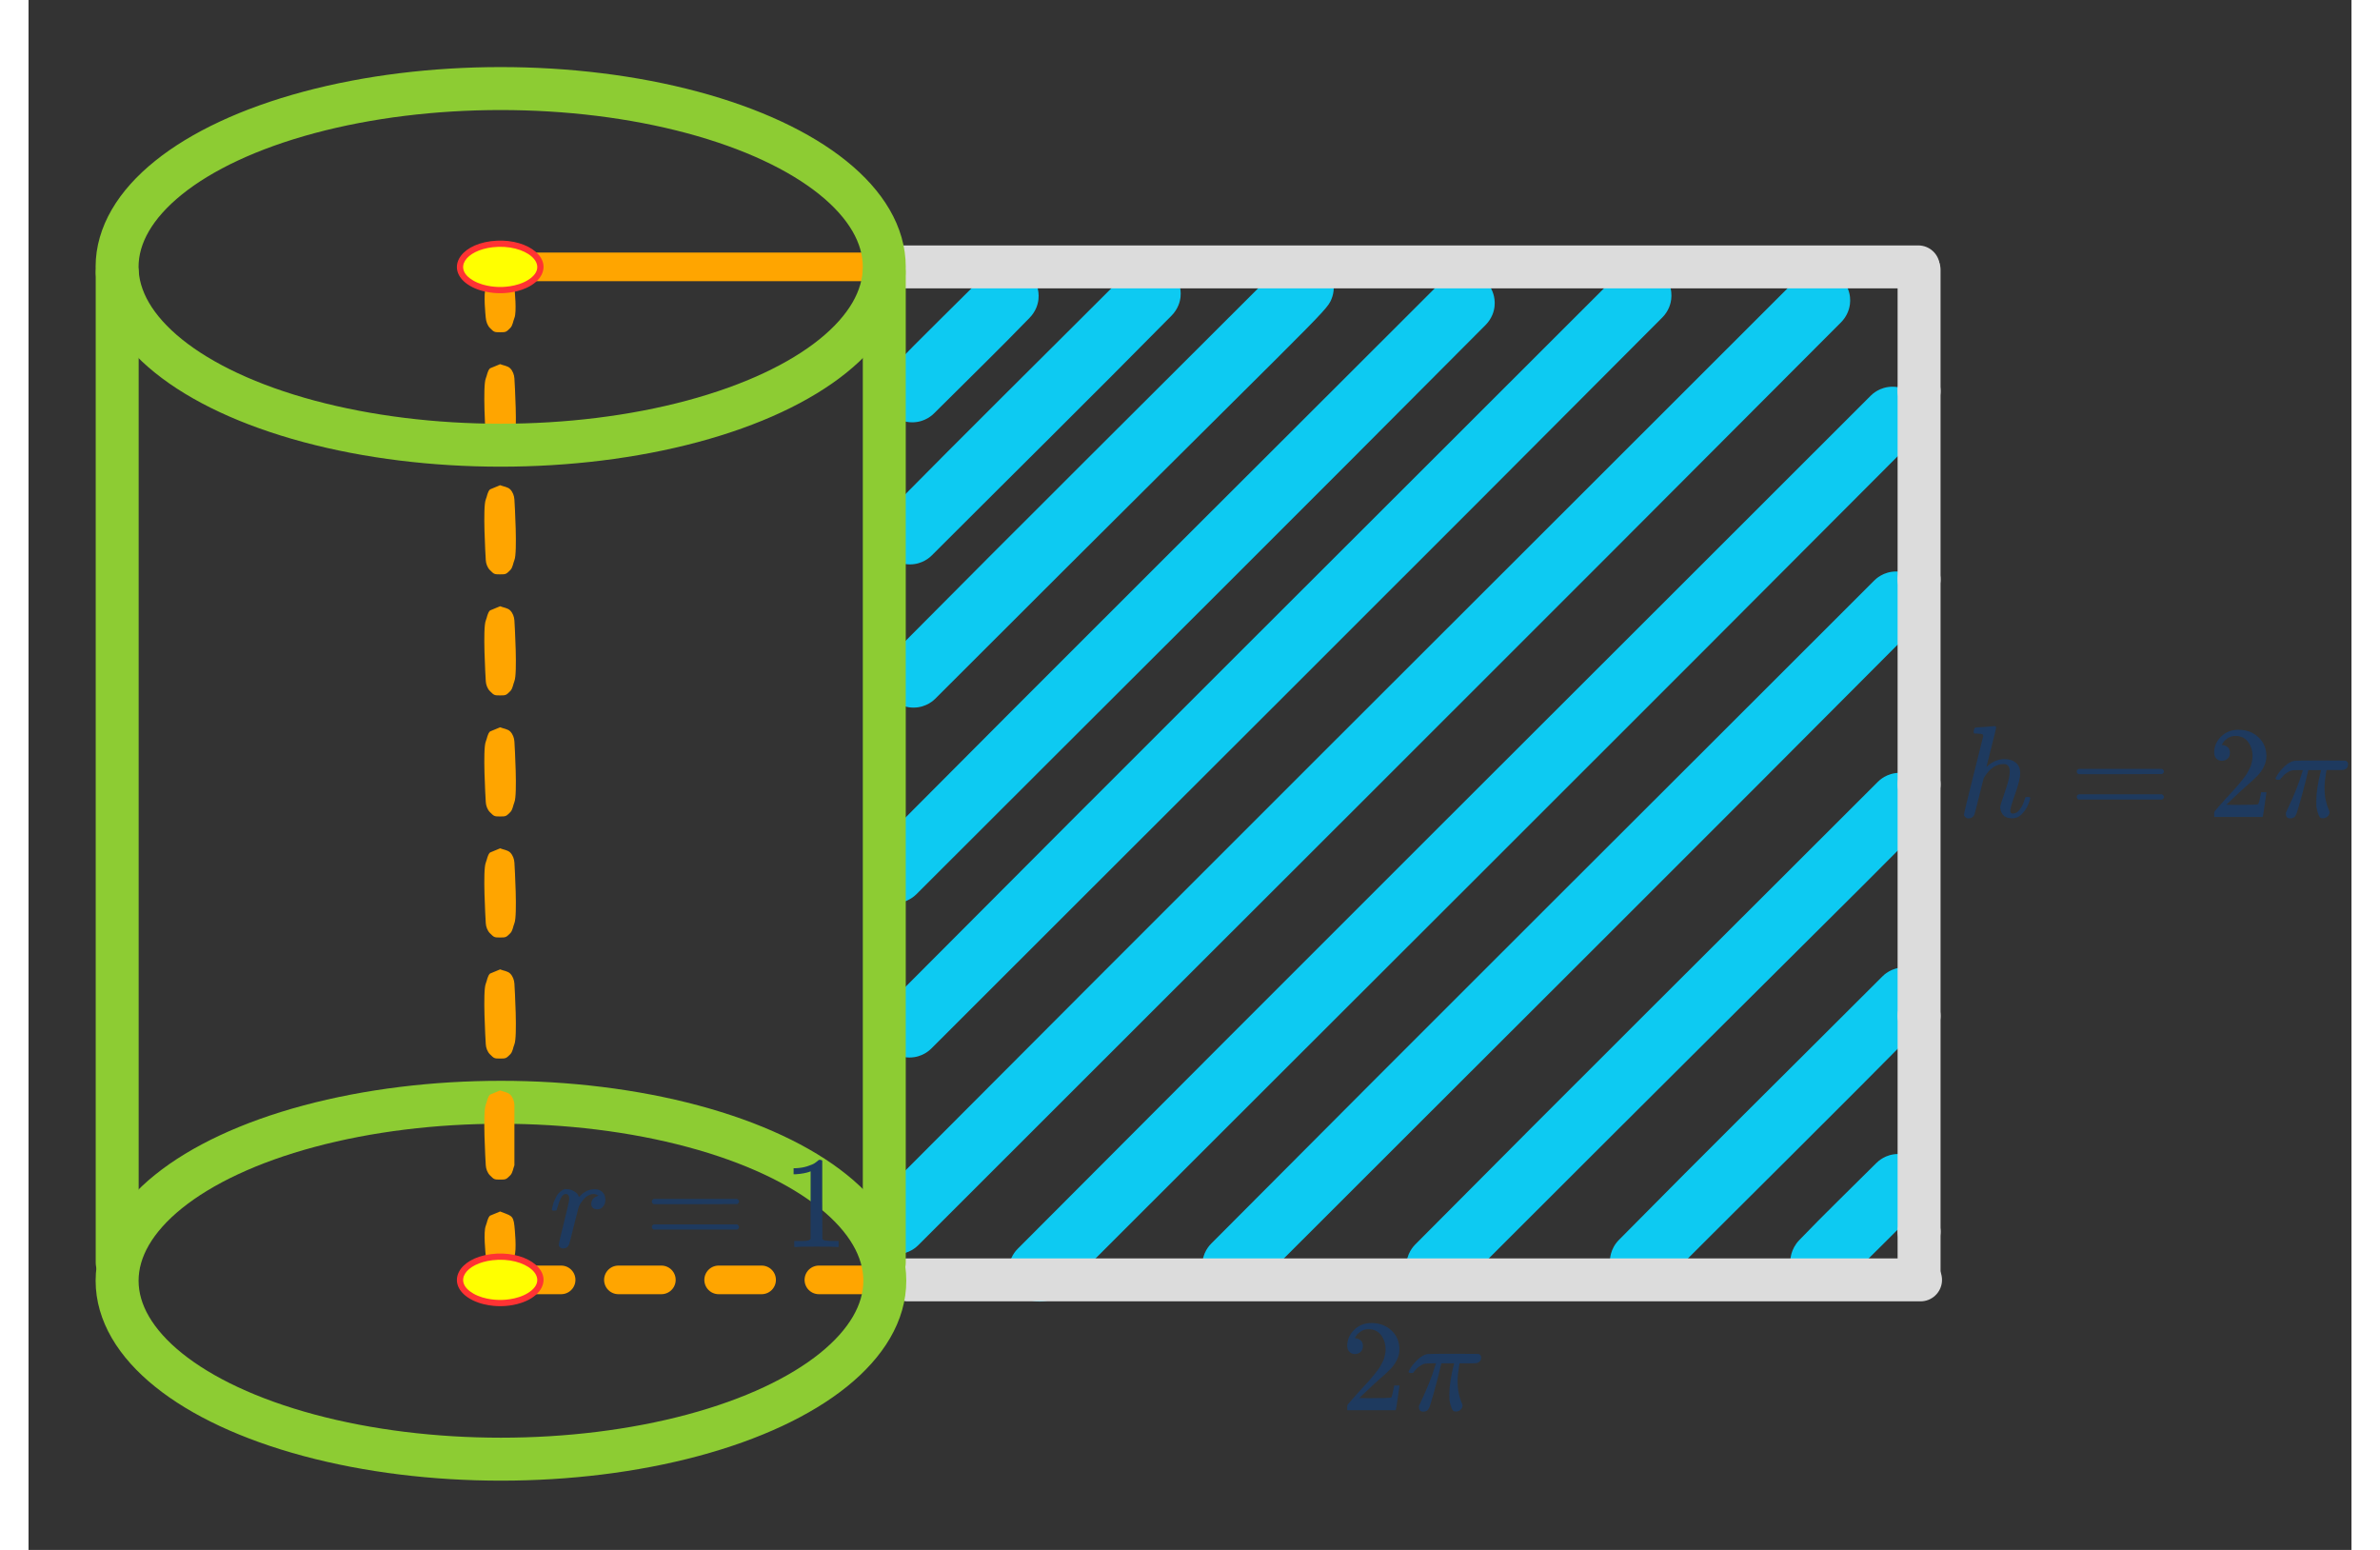 <?xml version="1.0" encoding="UTF-8" standalone="no"?>
<!DOCTYPE svg PUBLIC "-//W3C//DTD SVG 1.1//EN" "http://www.w3.org/Graphics/SVG/1.1/DTD/svg11.dtd">
<svg width="258" height="168" viewBox="0 0 676 451" version="1.1" xmlns="http://www.w3.org/2000/svg" xmlns:xlink="http://www.w3.org/1999/xlink" xml:space="preserve" xmlns:serif="http://www.serif.com/" style="fill-rule:evenodd;clip-rule:evenodd;stroke-linecap:round;stroke-linejoin:round;stroke-miterlimit:1.5;">
    <rect x="0" y="0" width="676" height="451" fill="#333333" stroke="none"/>
    <path d="M250.812,120.264c-0.39,-0.39 -2.625,-2.625 -2.625,-6.364c-0,-0.55 -0,-3.651 2.618,-6.357c9.106,-9.414 18.522,-18.523 27.784,-27.784c0.389,-0.389 2.625,-2.625 6.363,-2.625c1.152,-0 2.327,0.218 3.391,0.656c0.517,0.213 3.501,1.442 4.942,4.942c0.207,0.502 1.397,3.391 0,6.782c-0.451,1.096 -1.137,2.114 -1.962,2.966c-9.106,9.414 -18.522,18.523 -27.783,27.784c-0.39,0.389 -2.626,2.625 -6.364,2.625c-3.739,-0 -5.975,-2.236 -6.364,-2.625Z" style="fill:#0dcaf2;"/>
  <path d="M250.137,161.608c-0.39,-0.389 -2.626,-2.625 -2.626,-6.364c0,-0.55 0,-3.702 2.619,-6.357c23.104,-23.427 46.532,-46.533 69.799,-69.799c0.389,-0.389 2.625,-2.625 6.364,-2.625c1.151,-0 2.326,0.218 3.39,0.656c0.517,0.213 3.501,1.442 4.942,4.942c0.207,0.502 1.397,3.391 0,6.782c-0.451,1.096 -1.129,2.122 -1.961,2.966c-23.104,23.427 -46.533,46.533 -69.799,69.799c-0.39,0.389 -2.626,2.625 -6.364,2.625c-3.739,0 -5.975,-2.236 -6.364,-2.625Z" style="fill:#0dcaf2;"/>
  <path d="M251.183,203.278c-0.389,-0.389 -2.625,-2.625 -2.625,-6.364c0,-3.716 2.231,-5.966 2.618,-6.357c37.604,-37.931 75.536,-75.536 113.304,-113.303c0.39,-0.39 2.625,-2.626 6.364,-2.626c1.151,0 2.326,0.218 3.391,0.657c3.5,1.441 4.729,4.425 4.942,4.942c1.396,3.39 0.207,6.28 -0,6.781c-1.646,3.996 -2.483,3.488 -115.266,116.27c-0.389,0.39 -2.625,2.625 -6.364,2.625c-3.738,0 -5.974,-2.235 -6.364,-2.625Z" style="fill:#0dcaf2;"/>
  <path d="M245.671,260.185c-0.389,-0.39 -2.625,-2.625 -2.625,-6.364c0,-3.723 2.231,-5.967 2.618,-6.357c55.051,-55.381 110.433,-110.432 165.649,-165.648c0.389,-0.39 2.625,-2.626 6.364,-2.626c1.151,0 2.326,0.218 3.391,0.657c3.5,1.441 4.729,4.425 4.942,4.942c0.206,0.501 1.396,3.391 -0,6.781c-0.452,1.096 -1.126,2.126 -1.962,2.966c-55.051,55.381 -110.432,110.433 -165.649,165.649c-0.389,0.389 -2.625,2.625 -6.364,2.625c-3.738,0 -5.974,-2.236 -6.364,-2.625Z" style="fill:#0dcaf2;"/>
  <path d="M250.011,305.094c-0.389,-0.39 -2.625,-2.625 -2.625,-6.364c0,-3.727 2.23,-5.967 2.618,-6.357c70.746,-71.077 141.824,-141.824 212.736,-212.736c0.389,-0.389 2.625,-2.625 6.364,-2.625c1.151,0 2.326,0.218 3.391,0.656c0.517,0.213 3.5,1.442 4.942,4.942c1.396,3.391 0.206,6.28 -0,6.782c-0.452,1.096 -1.126,2.126 -1.962,2.966c-70.746,71.077 -141.824,141.824 -212.736,212.736c-0.389,0.389 -2.625,2.625 -6.364,2.625c-3.739,-0 -5.974,-2.236 -6.364,-2.625Z" style="fill:#0dcaf2;"/>
  <path d="M246.195,362.328c-0.389,-0.389 -2.625,-2.625 -2.625,-6.364c0,-3.729 2.23,-5.967 2.618,-6.357c89.355,-89.687 179.043,-179.042 268.564,-268.563c0.389,-0.39 2.625,-2.625 6.364,-2.625c1.151,-0 2.326,0.217 3.391,0.656c0.517,0.213 3.5,1.441 4.942,4.942c1.396,3.391 0.206,6.28 -0,6.781c-0.452,1.097 -1.126,2.127 -1.962,2.967c-89.355,89.686 -179.042,179.042 -268.564,268.563c-0.389,0.389 -2.625,2.625 -6.364,2.625c-3.738,0 -5.974,-2.236 -6.364,-2.625Z" style="fill:#0dcaf2;"/>
  <path d="M287.858,376.108c-0.389,-0.39 -2.625,-2.625 -2.625,-6.364c0,-3.728 2.23,-5.967 2.618,-6.357c82.58,-82.911 165.492,-165.491 248.237,-248.237c0.39,-0.389 2.625,-2.625 6.364,-2.625c1.151,0 2.326,0.218 3.391,0.656c0.517,0.213 3.5,1.442 4.942,4.942c1.396,3.391 0.207,6.28 -0,6.782c-0.451,1.096 -1.125,2.126 -1.962,2.966c-82.58,82.911 -165.491,165.491 -248.237,248.237c-0.389,0.389 -2.625,2.625 -6.364,2.625c-3.738,0 -5.974,-2.236 -6.364,-2.625Z" style="fill:#0dcaf2;"/>
  <path d="M344.177,374.594c-0.39,-0.389 -2.625,-2.625 -2.625,-6.364c-0,-3.725 2.23,-5.967 2.618,-6.357c64.153,-64.484 128.637,-128.637 192.956,-192.956c0.39,-0.39 2.625,-2.625 6.364,-2.625c1.152,-0 2.327,0.218 3.391,0.656c3.5,1.442 4.729,4.425 4.942,4.942c1.397,3.391 0.207,6.28 0,6.782c-0.451,1.096 -1.126,2.125 -1.962,2.966c-64.153,64.484 -128.637,128.637 -192.956,192.956c-0.39,0.39 -2.625,2.625 -6.364,2.625c-3.739,0 -5.975,-2.235 -6.364,-2.625Z" style="fill:#0dcaf2;"/>
  <path d="M403.568,374.829c-0.39,-0.389 -2.626,-2.625 -2.626,-6.364c0,-3.719 2.231,-5.966 2.619,-6.357c44.702,-45.031 89.734,-89.734 134.602,-134.602c0.389,-0.389 2.625,-2.625 6.364,-2.625c1.151,0 2.326,0.218 3.391,0.656c0.517,0.213 3.5,1.442 4.942,4.942c0.206,0.502 1.396,3.391 -0,6.782c-1.642,3.985 -2.479,3.482 -136.564,137.568c-0.39,0.39 -2.626,2.625 -6.364,2.625c-3.739,0 -5.975,-2.235 -6.364,-2.625Z" style="fill:#0dcaf2;"/>
  <path d="M462.814,373.531c-0.39,-0.389 -2.625,-2.625 -2.625,-6.364c-0,-0.55 -0,-3.705 2.618,-6.357c25.4,-25.725 51.126,-51.127 76.69,-76.69c0.389,-0.389 2.625,-2.625 6.364,-2.625c1.151,-0 2.326,0.218 3.39,0.656c3.501,1.442 4.73,4.425 4.943,4.942c1.396,3.391 0.206,6.28 -0,6.782c-0.452,1.096 -1.129,2.122 -1.962,2.966c-25.401,25.725 -51.127,51.127 -76.69,76.69c-0.39,0.389 -2.625,2.625 -6.364,2.625c-3.739,0 -5.975,-2.236 -6.364,-2.625Z" style="fill:#0dcaf2;"/>
  <path d="M515.322,373.565c-0.39,-0.389 -2.625,-2.625 -2.625,-6.364c-0,-0.55 -0,-3.631 2.618,-6.357c7.322,-7.624 14.949,-14.949 22.423,-22.423c0.39,-0.39 2.625,-2.625 6.364,-2.625c1.152,-0 2.327,0.217 3.391,0.656c3.5,1.441 4.729,4.425 4.942,4.942c0.207,0.501 1.397,3.391 0,6.781c-0.451,1.096 -1.141,2.112 -1.962,2.966c-7.322,7.624 -14.949,14.95 -22.423,22.424c-0.39,0.389 -2.625,2.625 -6.364,2.625c-3.739,0 -5.975,-2.236 -6.364,-2.625Z" style="fill:#0dcaf2;"/>
  <path d="M255.886,372.42l294.709,-0" style="fill:none;stroke:#dcdcdc;stroke-width:12.5px;"/>
  <path d="M142.491,372.426l103.797,0" style="fill:none;stroke:#ffa500;stroke-width:8.33px;stroke-dasharray:12.5,16.67,0,0,0,0;"/>
  <path d="M139.363,77.662l106.947,-0" style="fill:none;stroke:#ffa500;stroke-width:8.33px;"/>
  <path d="M252.272,77.665l297.682,-0" style="fill:none;stroke:#dcdcdc;stroke-width:12.5px;"/>
  <path d="M25.799,79.355l0,288.033" style="fill:none;stroke:#8dcc33;stroke-width:12.5px;"/>
  <path d="M249.034,79.355l0,288.033" style="fill:none;stroke:#8dcc33;stroke-width:12.5px;"/>
  <g>
        <g>
            <path d="M550.172,78.539l0,35.255" style="fill:none;stroke:#dcdcdc;stroke-width:12.5px;"/>
          <path d="M550.172,113.794l0,54.805" style="fill:none;stroke:#dcdcdc;stroke-width:12.5px;"/>
          <path d="M550.172,168.599l0,59.626" style="fill:none;stroke:#dcdcdc;stroke-width:12.5px;"/>
          <path d="M550.172,228.225l0,67.358" style="fill:none;stroke:#dcdcdc;stroke-width:12.5px;"/>
          <path d="M550.172,295.583l0,62.799" style="fill:none;stroke:#dcdcdc;stroke-width:12.5px;"/>
        </g>
    <path d="M550.172,358.382l0,12.505" style="fill:none;stroke:#dcdcdc;stroke-width:12.5px;"/>
    </g>
  <ellipse cx="137.481" cy="372.673" rx="111.706" ry="51.924" style="fill:none;stroke:#8dcc33;stroke-width:12.5px;stroke-linecap:square;stroke-linejoin:miter;stroke-miterlimit:4;"/>
  <path d="M252.913,-382.796l420.263,0" style="fill:none;stroke:#dcdcdc;stroke-width:12.5px;"/>
  <g>
        <g>
            <path id="MJX-29-TEX-I-1D45F" d="M152.289,351.925c0.025,-0.076 0.051,-0.178 0.076,-0.305c0.026,-0.127 0.089,-0.406 0.191,-0.838c0.101,-0.432 0.228,-0.825 0.381,-1.181c0.152,-0.355 0.343,-0.775 0.571,-1.257c0.229,-0.483 0.483,-0.864 0.762,-1.143c0.28,-0.279 0.61,-0.559 0.991,-0.838c0.381,-0.28 0.8,-0.394 1.257,-0.343c0.736,-0 1.384,0.152 1.943,0.457c0.559,0.305 0.952,0.584 1.181,0.838c0.228,0.254 0.368,0.508 0.419,0.762c0.051,0.153 0.089,0.229 0.114,0.229c0.026,-0 0.127,-0.089 0.305,-0.267c1.219,-1.321 2.629,-1.981 4.229,-1.981l0.114,0c1.219,0 2.134,0.521 2.743,1.562c0.203,0.483 0.305,0.952 0.305,1.41c-0,0.762 -0.165,1.371 -0.495,1.828c-0.33,0.458 -0.661,0.75 -0.991,0.877c-0.33,0.127 -0.647,0.177 -0.952,0.152c-0.508,-0 -0.915,-0.14 -1.219,-0.419c-0.305,-0.279 -0.458,-0.648 -0.458,-1.105c0,-1.219 0.712,-2.032 2.134,-2.438c-0.559,-0.33 -1.016,-0.495 -1.372,-0.495c-1.422,-0 -2.73,0.939 -3.924,2.819c-0.254,0.406 -0.444,0.825 -0.571,1.257c-0.127,0.432 -0.559,2.121 -1.295,5.067c-0.864,3.556 -1.359,5.448 -1.486,5.677c-0.33,0.685 -0.876,1.028 -1.638,1.028c-0.331,0 -0.597,-0.076 -0.8,-0.228c-0.204,-0.153 -0.343,-0.305 -0.42,-0.458c-0.076,-0.152 -0.101,-0.279 -0.076,-0.381c0,-0.33 0.508,-2.514 1.524,-6.552c1.016,-4.039 1.524,-6.286 1.524,-6.744c0,-0.99 -0.33,-1.485 -0.99,-1.485c-0.534,-0 -0.991,0.355 -1.372,1.066c-0.381,0.711 -0.686,1.486 -0.914,2.324c-0.229,0.838 -0.369,1.296 -0.419,1.372c-0.051,0.051 -0.254,0.076 -0.61,0.076l-0.533,-0c-0.153,-0.152 -0.229,-0.267 -0.229,-0.343Z" style="fill:#1e3a5f;fill-rule:nonzero;"/>
        </g>
    <g>
            <path id="MJX-29-TEX-N-3D" d="M181.388,349.639c0,-0.33 0.178,-0.584 0.533,-0.762l24.269,0c0.381,0.203 0.571,0.457 0.571,0.762c0,0.28 -0.178,0.521 -0.533,0.724l-12.115,0.038l-12.115,0c-0.407,-0.127 -0.61,-0.381 -0.61,-0.762Zm0,7.391c0,-0.381 0.203,-0.635 0.61,-0.762l24.23,0c0.355,0.254 0.533,0.508 0.533,0.762c0,0.33 -0.19,0.584 -0.571,0.762l-24.269,0c-0.355,-0.178 -0.533,-0.432 -0.533,-0.762Z" style="fill:#1e3a5f;fill-rule:nonzero;"/>
        </g>
    <g>
            <path id="MJX-29-TEX-N-31" d="M227.593,340.839l-0.495,0.19c-0.356,0.127 -0.864,0.254 -1.524,0.381c-0.661,0.127 -1.397,0.216 -2.21,0.267l-0.724,-0l0,-1.753l0.724,0c1.194,-0.05 2.299,-0.241 3.314,-0.571c1.016,-0.33 1.728,-0.635 2.134,-0.914c0.406,-0.28 0.762,-0.559 1.067,-0.839c0.05,-0.076 0.203,-0.114 0.457,-0.114c0.228,0 0.444,0.076 0.647,0.229l0,11.391l0.039,11.429c0.177,0.178 0.33,0.292 0.457,0.343c0.127,0.051 0.432,0.102 0.914,0.152c0.483,0.051 1.27,0.077 2.362,0.077l0.991,-0l-0,1.752l-0.419,0c-0.534,-0.076 -2.553,-0.114 -6.058,-0.114c-3.454,-0 -5.448,0.038 -5.981,0.114l-0.457,0l-0,-1.752l2.438,-0c0.406,-0 0.724,-0.013 0.952,-0.038c0.229,-0.026 0.432,-0.064 0.61,-0.115c0.178,-0.051 0.279,-0.076 0.305,-0.076c0.025,0 0.101,-0.063 0.228,-0.19c0.127,-0.127 0.203,-0.178 0.229,-0.153l-0,-19.696Z" style="fill:#1e3a5f;fill-rule:nonzero;"/>
        </g>
    </g>
  <g>
        <g>
            <path id="MJX-29-TEX-I-210E" d="M566.615,211.703c0.026,-0 0.94,-0.064 2.743,-0.191c1.803,-0.127 2.73,-0.203 2.781,-0.228c0.305,-0 0.457,0.114 0.457,0.342c0,0.28 -0.457,2.197 -1.371,5.753c-0.965,3.759 -1.448,5.677 -1.448,5.753c0,0.051 0.089,-0.013 0.267,-0.191c1.549,-1.371 3.2,-2.057 4.953,-2.057c1.371,0 2.476,0.343 3.314,1.029c0.838,0.686 1.27,1.689 1.295,3.009c0,1.296 -0.482,3.302 -1.447,6.02c-0.965,2.718 -1.448,4.343 -1.448,4.876c0.025,0.356 0.089,0.597 0.19,0.724c0.102,0.127 0.293,0.191 0.572,0.191c0.711,-0 1.371,-0.381 1.981,-1.143c0.61,-0.762 1.105,-1.803 1.486,-3.124c0.076,-0.28 0.152,-0.445 0.228,-0.495c0.077,-0.051 0.28,-0.077 0.61,-0.077c0.508,0 0.762,0.102 0.762,0.305c-0,0.026 -0.051,0.216 -0.152,0.572c-0.407,1.498 -1.054,2.73 -1.943,3.695c-0.864,1.092 -1.893,1.638 -3.086,1.638l-0.191,0c-1.194,0 -2.057,-0.343 -2.59,-1.028c-0.534,-0.686 -0.801,-1.41 -0.801,-2.172c0,-0.406 0.458,-1.905 1.372,-4.495c0.914,-2.591 1.384,-4.534 1.41,-5.829c-0,-1.499 -0.559,-2.248 -1.677,-2.248l-0.19,-0c-2.108,-0 -3.937,1.244 -5.486,3.733l-0.267,0.496l-1.295,5.143c-0.813,3.302 -1.283,5.105 -1.41,5.41c-0.33,0.685 -0.889,1.028 -1.676,1.028c-0.356,0 -0.661,-0.114 -0.914,-0.343c-0.254,-0.228 -0.394,-0.457 -0.42,-0.685c0,-0.356 0.927,-4.216 2.782,-11.582l2.819,-11.277c-0,-0.33 -0.089,-0.533 -0.267,-0.609c-0.178,-0.077 -0.673,-0.14 -1.486,-0.191l-0.8,0c-0.152,-0.152 -0.228,-0.254 -0.228,-0.305c-0,-0.05 0.025,-0.292 0.076,-0.724c0.127,-0.482 0.292,-0.723 0.495,-0.723Z" style="fill:#1e3a5f;fill-rule:nonzero;"/>
        </g>
    <g>
            <path id="MJX-29-TEX-N-3D1" serif:id="MJX-29-TEX-N-3D" d="M596.053,224.503c0,-0.33 0.178,-0.584 0.534,-0.762l24.268,0c0.381,0.204 0.571,0.458 0.571,0.762c0,0.28 -0.178,0.521 -0.533,0.724l-12.115,0.038l-12.115,0c-0.407,-0.127 -0.61,-0.381 -0.61,-0.762Zm0,7.391c0,-0.381 0.203,-0.635 0.61,-0.762l24.23,0c0.355,0.254 0.533,0.508 0.533,0.762c0,0.331 -0.19,0.584 -0.571,0.762l-24.268,0c-0.356,-0.178 -0.534,-0.431 -0.534,-0.762Z" style="fill:#1e3a5f;fill-rule:nonzero;"/>
        </g>
    <g>
            <path id="MJX-29-TEX-N-32" d="M638.296,221.379c-0.686,0 -1.232,-0.228 -1.638,-0.685c-0.407,-0.458 -0.61,-1.016 -0.61,-1.677c0,-1.803 0.673,-3.365 2.019,-4.686c1.346,-1.32 3.023,-1.981 5.029,-1.981c2.311,0 4.242,0.711 5.791,2.134c1.549,1.422 2.337,3.263 2.362,5.524c-0,1.092 -0.254,2.133 -0.762,3.124c-0.508,0.99 -1.118,1.854 -1.829,2.591c-0.711,0.736 -1.727,1.676 -3.047,2.819c-0.915,0.787 -2.185,1.955 -3.81,3.505l-2.248,2.133l2.895,0.038c3.988,0 6.109,-0.063 6.363,-0.19c0.178,-0.051 0.482,-1.181 0.914,-3.391l0,-0.114l1.524,-0l-0,0.114c-0.025,0.076 -0.191,1.232 -0.495,3.467c-0.305,2.235 -0.496,3.403 -0.572,3.505l0,0.114l-14.134,0l0,-1.181c0,-0.178 0.076,-0.368 0.229,-0.571c0.152,-0.203 0.533,-0.648 1.143,-1.334c0.736,-0.812 1.371,-1.524 1.904,-2.133c0.229,-0.254 0.661,-0.724 1.296,-1.41c0.635,-0.685 1.066,-1.155 1.295,-1.409c0.229,-0.254 0.597,-0.673 1.105,-1.258c0.508,-0.584 0.863,-1.015 1.067,-1.295c0.203,-0.279 0.495,-0.66 0.876,-1.143c0.381,-0.482 0.648,-0.889 0.8,-1.219c0.152,-0.33 0.343,-0.698 0.571,-1.105c0.229,-0.406 0.394,-0.813 0.496,-1.219c0.101,-0.406 0.19,-0.787 0.266,-1.143c0.077,-0.355 0.115,-0.774 0.115,-1.257c-0,-1.6 -0.432,-2.984 -1.296,-4.153c-0.863,-1.168 -2.095,-1.752 -3.695,-1.752c-0.838,-0 -1.575,0.216 -2.21,0.647c-0.635,0.432 -1.079,0.851 -1.333,1.258c-0.254,0.406 -0.381,0.647 -0.381,0.724c-0,0.025 0.063,0.038 0.19,0.038c0.457,-0 0.927,0.177 1.41,0.533c0.482,0.356 0.724,0.94 0.724,1.753c-0,0.634 -0.203,1.168 -0.61,1.6c-0.406,0.431 -0.978,0.66 -1.714,0.685Z" style="fill:#1e3a5f;fill-rule:nonzero;"/>
        </g>
    <g>
            <path id="MJX-29-TEX-I-1D70B" d="M658.221,238.142c-0.864,0 -1.295,-0.419 -1.295,-1.257l-0,-0.419l0.495,-1.067c1.905,-4.013 3.289,-7.48 4.152,-10.4l0.305,-0.915l-1.219,0c-0.965,0 -1.651,0.038 -2.057,0.115c-0.407,0.076 -0.902,0.317 -1.486,0.723c-0.279,0.178 -0.559,0.407 -0.838,0.686c-0.28,0.28 -0.521,0.546 -0.724,0.8c-0.203,0.254 -0.317,0.407 -0.343,0.457c-0.051,0.026 -0.241,0.039 -0.571,0.039c-0.483,-0 -0.724,-0.127 -0.724,-0.381c-0,-0.153 0.241,-0.597 0.724,-1.334c0.482,-0.736 1.181,-1.524 2.095,-2.362c0.914,-0.838 1.816,-1.321 2.705,-1.448c0.178,-0.05 3.035,-0.076 8.572,-0.076c4.064,0 6.146,0.013 6.248,0.038c0.508,0.178 0.762,0.534 0.762,1.067c-0,0.787 -0.406,1.321 -1.219,1.6c-0.153,0.051 -1.029,0.076 -2.629,0.076l-2.438,0l-0.115,0.648c-0.304,1.829 -0.457,3.34 -0.457,4.534c0,1.32 0.115,2.501 0.343,3.543c0.229,1.041 0.47,1.854 0.724,2.438c0.254,0.584 0.381,0.94 0.381,1.067c0,0.431 -0.178,0.838 -0.533,1.219c-0.356,0.381 -0.813,0.571 -1.372,0.571c-0.279,0 -0.508,-0.038 -0.686,-0.114c-0.177,-0.076 -0.381,-0.381 -0.609,-0.914c-0.229,-0.534 -0.432,-1.296 -0.61,-2.286c-0.025,-0.229 -0.038,-0.788 -0.038,-1.677c0,-1.244 0.114,-2.577 0.343,-4c0.229,-1.422 0.457,-2.59 0.686,-3.505c0.228,-0.914 0.355,-1.422 0.381,-1.524l-3.734,0l-0.038,0.153c0,0.076 -0.241,1.079 -0.724,3.009c-0.482,1.931 -1.028,3.975 -1.638,6.134c-0.61,2.159 -1.003,3.391 -1.181,3.696c-0.279,0.711 -0.825,1.066 -1.638,1.066Z" style="fill:#1e3a5f;fill-rule:nonzero;"/>
        </g>
    </g>
  <g>
        <g>
            <path id="MJX-29-TEX-N-321" serif:id="MJX-29-TEX-N-32" d="M386.001,394.009c-0.686,-0 -1.232,-0.229 -1.638,-0.686c-0.406,-0.457 -0.61,-1.016 -0.61,-1.676c0,-1.804 0.673,-3.366 2.02,-4.686c1.346,-1.321 3.022,-1.981 5.028,-1.981c2.312,-0 4.242,0.711 5.791,2.133c1.55,1.422 2.337,3.264 2.362,5.524c0,1.092 -0.254,2.134 -0.762,3.124c-0.508,0.991 -1.117,1.854 -1.828,2.591c-0.711,0.736 -1.727,1.676 -3.048,2.819c-0.914,0.788 -2.184,1.956 -3.81,3.505l-2.248,2.134l2.896,0.038c3.987,-0 6.108,-0.064 6.362,-0.191c0.178,-0.051 0.483,-1.181 0.914,-3.39l0,-0.115l1.524,0l0,0.115c-0.025,0.076 -0.19,1.231 -0.495,3.466c-0.305,2.235 -0.495,3.404 -0.571,3.505l-0,0.115l-14.135,-0l0,-1.181c0,-0.178 0.077,-0.369 0.229,-0.572c0.152,-0.203 0.533,-0.647 1.143,-1.333c0.736,-0.813 1.371,-1.524 1.905,-2.134c0.228,-0.254 0.66,-0.724 1.295,-1.409c0.635,-0.686 1.067,-1.156 1.295,-1.41c0.229,-0.254 0.597,-0.673 1.105,-1.257c0.508,-0.584 0.864,-1.016 1.067,-1.295c0.203,-0.28 0.495,-0.661 0.876,-1.143c0.381,-0.483 0.648,-0.889 0.8,-1.22c0.153,-0.33 0.343,-0.698 0.572,-1.104c0.228,-0.407 0.393,-0.813 0.495,-1.219c0.102,-0.407 0.191,-0.788 0.267,-1.143c0.076,-0.356 0.114,-0.775 0.114,-1.258c0,-1.6 -0.432,-2.984 -1.295,-4.152c-0.864,-1.169 -2.096,-1.753 -3.696,-1.753c-0.838,0 -1.574,0.216 -2.209,0.648c-0.635,0.432 -1.08,0.851 -1.334,1.257c-0.254,0.407 -0.381,0.648 -0.381,0.724c0,0.025 0.064,0.038 0.191,0.038c0.457,0 0.927,0.178 1.409,0.533c0.483,0.356 0.724,0.94 0.724,1.753c0,0.635 -0.203,1.168 -0.609,1.6c-0.407,0.432 -0.978,0.66 -1.715,0.686Z" style="fill:#1e3a5f;fill-rule:nonzero;"/>
        </g>
    <g>
            <path id="MJX-29-TEX-I-1D70B1" serif:id="MJX-29-TEX-I-1D70B" d="M405.926,410.772c-0.863,-0 -1.295,-0.419 -1.295,-1.257l-0,-0.42l0.495,-1.066c1.905,-4.013 3.289,-7.48 4.153,-10.401l0.305,-0.914l-1.22,-0c-0.965,-0 -1.65,0.038 -2.057,0.114c-0.406,0.076 -0.901,0.318 -1.486,0.724c-0.279,0.178 -0.558,0.406 -0.838,0.686c-0.279,0.279 -0.52,0.546 -0.724,0.8c-0.203,0.254 -0.317,0.406 -0.342,0.457c-0.051,0.025 -0.242,0.038 -0.572,0.038c-0.483,-0 -0.724,-0.127 -0.724,-0.381c0,-0.152 0.241,-0.597 0.724,-1.333c0.483,-0.737 1.181,-1.524 2.095,-2.362c0.915,-0.839 1.816,-1.321 2.705,-1.448c0.178,-0.051 3.035,-0.076 8.572,-0.076c4.064,-0 6.147,0.012 6.248,0.038c0.508,0.177 0.762,0.533 0.762,1.066c0,0.788 -0.406,1.321 -1.219,1.601c-0.152,0.05 -1.028,0.076 -2.629,0.076l-2.438,-0l-0.114,0.647c-0.305,1.829 -0.457,3.34 -0.457,4.534c-0,1.321 0.114,2.502 0.343,3.543c0.228,1.041 0.469,1.854 0.723,2.438c0.254,0.584 0.381,0.94 0.381,1.067c0,0.432 -0.177,0.838 -0.533,1.219c-0.356,0.381 -0.813,0.572 -1.371,0.572c-0.28,-0 -0.508,-0.038 -0.686,-0.115c-0.178,-0.076 -0.381,-0.381 -0.61,-0.914c-0.228,-0.533 -0.432,-1.295 -0.609,-2.286c-0.026,-0.228 -0.038,-0.787 -0.038,-1.676c-0,-1.245 0.114,-2.578 0.342,-4c0.229,-1.423 0.458,-2.591 0.686,-3.505c0.229,-0.915 0.356,-1.423 0.381,-1.524l-3.733,-0l-0.038,0.152c-0,0.076 -0.242,1.08 -0.724,3.01c-0.483,1.93 -1.029,3.975 -1.639,6.134c-0.609,2.158 -1.003,3.39 -1.181,3.695c-0.279,0.711 -0.825,1.067 -1.638,1.067Z" style="fill:#1e3a5f;fill-rule:nonzero;"/>
        </g>
    </g>
  <path d="M137.231,96.681c-1.676,0 -1.757,-0.038 -2.942,-1.224c-0.749,-0.749 -1.115,-1.879 -1.224,-2.933c-0.073,-0.702 -0.736,-7.057 -0,-8.825c0.406,-0.978 0.475,-2.184 1.224,-2.933c0.012,-0.012 2.944,-1.227 2.952,-1.224c2.989,1.239 3.822,0.937 4.157,4.157c0.073,0.702 0.735,7.058 0,8.825c-0.407,0.979 -0.475,2.184 -1.224,2.933c-1.185,1.186 -1.267,1.224 -2.943,1.224Zm0,35.223c-1.676,-0 -1.757,-0.039 -2.942,-1.224c-0.749,-0.749 -1.161,-1.875 -1.224,-2.933c-0.084,-1.408 -0.919,-15.423 -0,-17.631c0.406,-0.978 0.475,-2.184 1.224,-2.933c0.012,-0.012 2.944,-1.227 2.952,-1.224c0.979,0.406 2.184,0.475 2.933,1.224c0.749,0.749 1.161,1.875 1.224,2.933c0.084,1.408 0.918,15.423 0,17.631c-0.407,0.978 -0.475,2.184 -1.224,2.933c-1.185,1.185 -1.267,1.224 -2.943,1.224Zm0,35.223c-1.676,-0 -1.757,-0.039 -2.942,-1.224c-0.749,-0.749 -1.161,-1.875 -1.224,-2.933c-0.084,-1.408 -0.919,-15.423 -0,-17.631c0.406,-0.978 0.475,-2.184 1.224,-2.933c0.012,-0.012 2.944,-1.227 2.952,-1.224c0.979,0.406 2.184,0.475 2.933,1.224c0.749,0.749 1.161,1.875 1.224,2.933c0.084,1.408 0.918,15.423 0,17.631c-0.407,0.978 -0.475,2.184 -1.224,2.933c-1.185,1.185 -1.267,1.224 -2.943,1.224Zm0,35.223c-1.676,-0 -1.757,-0.039 -2.942,-1.224c-0.749,-0.749 -1.161,-1.876 -1.224,-2.933c-0.084,-1.408 -0.919,-15.423 -0,-17.631c0.406,-0.978 0.475,-2.184 1.224,-2.933c0.012,-0.012 2.944,-1.227 2.952,-1.224c0.979,0.406 2.184,0.475 2.933,1.224c0.749,0.749 1.161,1.875 1.224,2.933c0.084,1.408 0.918,15.423 0,17.631c-0.407,0.978 -0.475,2.184 -1.224,2.933c-1.185,1.185 -1.267,1.224 -2.943,1.224Zm0,35.223c-1.676,-0 -1.757,-0.039 -2.942,-1.224c-0.749,-0.749 -1.161,-1.875 -1.224,-2.933c-0.084,-1.408 -0.919,-15.423 -0,-17.631c0.406,-0.978 0.475,-2.184 1.224,-2.933c0.012,-0.012 2.944,-1.227 2.952,-1.224c0.979,0.406 2.184,0.475 2.933,1.224c0.749,0.749 1.161,1.875 1.224,2.933c0.084,1.408 0.918,15.423 0,17.631c-0.407,0.978 -0.475,2.184 -1.224,2.933c-1.185,1.185 -1.267,1.224 -2.943,1.224Zm0,35.222c-1.676,0 -1.757,-0.038 -2.942,-1.224c-0.749,-0.749 -1.161,-1.875 -1.224,-2.932c-0.084,-1.408 -0.919,-15.424 -0,-17.632c0.406,-0.978 0.475,-2.183 1.224,-2.932c0.012,-0.012 2.944,-1.228 2.952,-1.224c0.979,0.405 2.184,0.474 2.933,1.224c0.749,0.749 1.161,1.875 1.224,2.932c0.084,1.408 0.918,15.424 0,17.632c-0.407,0.978 -0.475,2.183 -1.224,2.932c-1.185,1.186 -1.267,1.224 -2.943,1.224Zm0,35.223c-1.676,0 -1.757,-0.038 -2.942,-1.224c-0.749,-0.749 -1.161,-1.875 -1.224,-2.932c-0.084,-1.408 -0.919,-15.424 -0,-17.632c0.406,-0.978 0.475,-2.184 1.224,-2.933c0.012,-0.011 2.944,-1.227 2.952,-1.224c0.979,0.406 2.184,0.475 2.933,1.224c0.749,0.749 1.161,1.876 1.224,2.933c0.084,1.408 0.918,15.423 0,17.632c-0.407,0.978 -0.475,2.183 -1.224,2.932c-1.185,1.186 -1.267,1.224 -2.943,1.224Zm0,35.223c-1.676,-0 -1.757,-0.039 -2.942,-1.224c-0.749,-0.749 -1.161,-1.875 -1.224,-2.933c-0.084,-1.408 -0.919,-15.423 -0,-17.631c0.406,-0.978 0.475,-2.184 1.224,-2.933c0.012,-0.012 2.944,-1.227 2.952,-1.224c0.979,0.406 2.184,0.475 2.933,1.224c0.749,0.749 1.161,1.875 1.224,2.933l0,17.631c-0.407,0.978 -0.475,2.184 -1.224,2.933c-1.185,1.185 -1.267,1.224 -2.943,1.224Zm0,26.417c-1.676,-0 -1.757,-0.039 -2.942,-1.224c-0.749,-0.749 -1.115,-1.879 -1.224,-2.933c-0.073,-0.702 -0.736,-7.058 -0,-8.825c0.406,-0.978 0.475,-2.184 1.224,-2.933c0.012,-0.012 2.944,-1.228 2.952,-1.224c2.989,1.239 3.822,0.937 4.157,4.157c0.073,0.702 0.735,7.057 0,8.825c-0.407,0.978 -0.475,2.184 -1.224,2.933c-1.185,1.185 -1.267,1.224 -2.943,1.224Z" style="fill:#ffa500;"/>
  <ellipse cx="137.401" cy="77.658" rx="111.632" ry="51.889" style="fill:none;stroke:#8dcc33;stroke-width:12.5px;stroke-linecap:square;stroke-linejoin:miter;stroke-miterlimit:4;"/>
  <ellipse cx="137.257" cy="372.416" rx="11.692" ry="6.748" style="fill:#ff0;"/>
  <path d="M137.257,380.068c-0.045,-0.001 -5.544,0.174 -9.539,-2.62c-6.098,-4.263 -2.693,-11.24 6.78,-12.503c9.539,-1.272 17.696,4.138 14.77,9.812c-0.767,1.486 -2.287,2.822 -4.421,3.79c-3.522,1.598 -7.188,1.512 -7.59,1.521Zm0.002,-1.808c0.172,0.003 4.734,0.108 8.166,-2.071c6.84,-4.343 -0.766,-10.627 -10.417,-9.486c-7.769,0.918 -11.595,6.221 -5.566,9.701c3.388,1.955 7.583,1.854 7.812,1.856c0.001,0 0.003,0 0.005,0Z" style="fill:#f33;"/>
  <ellipse cx="137.257" cy="77.663" rx="11.692" ry="6.748" style="fill:#ff0;"/>
  <path d="M137.257,85.315c-0.045,-0.001 -5.544,0.174 -9.539,-2.62c-6.098,-4.263 -2.693,-11.24 6.78,-12.503c9.539,-1.272 17.696,4.139 14.77,9.812c-0.767,1.486 -2.287,2.822 -4.421,3.79c-3.522,1.598 -7.188,1.512 -7.59,1.521Zm0.002,-1.807c0.172,0.002 4.734,0.107 8.166,-2.071c6.84,-4.343 -0.766,-10.628 -10.417,-9.487c-7.769,0.918 -11.595,6.222 -5.566,9.701c3.388,1.955 7.583,1.855 7.812,1.857c0.001,-0 0.003,-0 0.005,-0Z" style="fill:#f33;"/>
</svg>
